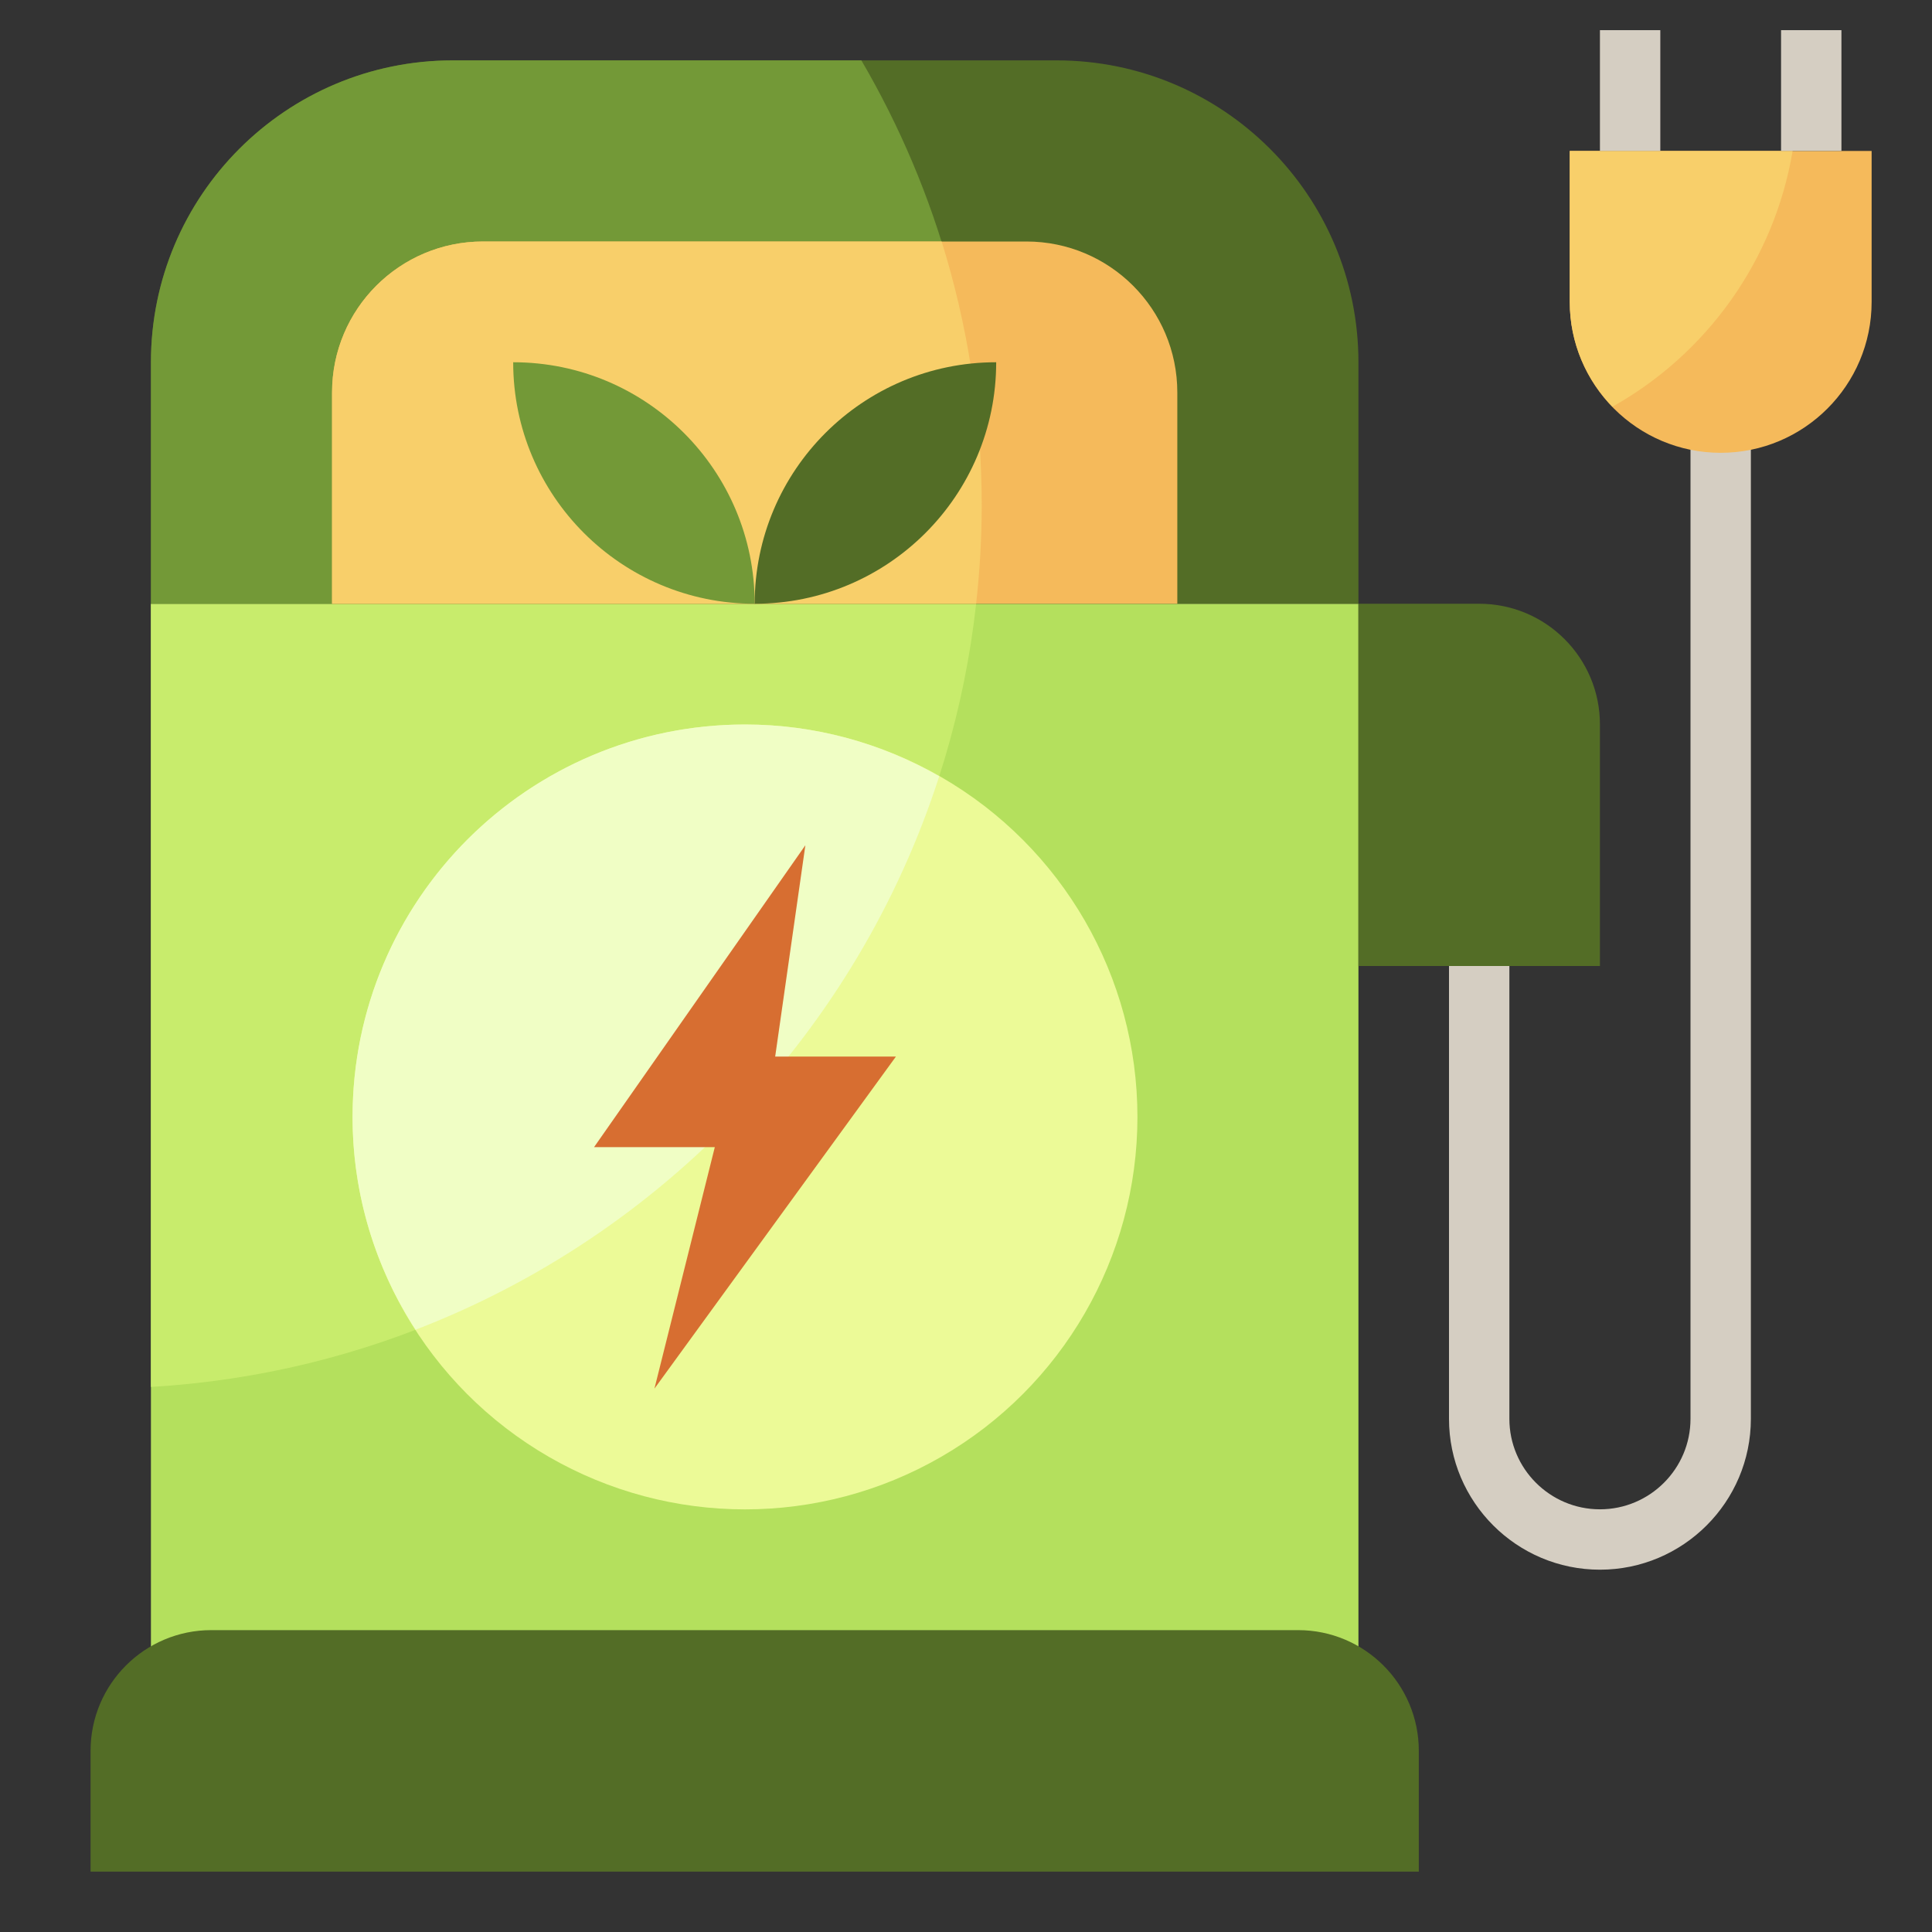 <svg id="Layer_3" enable-background="new 0 0 64 64" height="25" viewBox="0 0 64 64" width="25" xmlns="http://www.w3.org/2000/svg"><rect x="0" y="0" width="64" height="64" fill="#333333" stroke="none"/><g><g><path d="m53 51.998c-2.757 0-5-2.242-5-4.998v-15.001h2v15.001c0 1.653 1.346 2.998 3 2.998s3-1.345 3-2.998v-33.001h2v33.001c-.001 2.756-2.244 4.998-5 4.998z" fill="#d5cec2"/></g><path d="m57 15c-2.761 0-5-2.239-5-5v-5h10v5c0 2.761-2.239 5-5 5z" fill="#f5ba5b"/><path d="m59.383 5h-7.383v5c0 1.352.542 2.573 1.413 3.473 3.111-1.742 5.358-4.828 5.97-8.473z" fill="#f8cf6a"/><path d="m5 20h40v35h-40z" fill="#b4e05d"/><path d="m5 45.944c14.263-.837 25.777-11.887 27.336-25.944h-27.336z" fill="#c8ec6c"/><circle cx="24.679" cy="37" fill="#ecfa97" r="13"/><path d="m31.113 25.714c-1.898-1.085-4.091-1.714-6.434-1.714-7.18 0-13 5.82-13 13 0 2.601.772 5.017 2.087 7.049 8.211-3.161 14.635-9.912 17.347-18.335z" fill="#f0fec5"/><path d="m45 20h-40v-8c0-5.523 4.477-10 10-10h20c5.523 0 10 4.477 10 10z" fill="#536d26"/><path d="m32.521 16.739c0-5.377-1.457-10.41-3.987-14.739h-13.534c-5.523 0-10 4.477-10 10v8h27.336c.119-1.071.185-2.158.185-3.261z" fill="#739937"/><path d="m39 20h-28v-7c0-2.761 2.239-5 5-5h18c2.761 0 5 2.239 5 5z" fill="#f5ba5b"/><path d="m32.521 16.739c0-3.044-.466-5.979-1.328-8.739h-15.193c-2.761 0-5 2.239-5 5v7h21.336c.119-1.071.185-2.158.185-3.261z" fill="#f8cf6a"/><path d="m47 62h-44v-4c0-2.209 1.791-4 4-4h36c2.209 0 4 1.791 4 4z" fill="#536d26"/><path d="m45 32h8v-8c0-2.209-1.791-4-4-4h-4z" fill="#536d26"/><path d="m26.679 28-7 10h4l-2 8 8-11h-4z" fill="#d76e31"/><path d="m25 20c0-4.418-3.582-8-8-8 0 4.418 3.582 8 8 8z" fill="#739937"/><path d="m25 20c0-4.418 3.582-8 8-8 0 4.418-3.582 8-8 8z" fill="#536d26"/><g><path d="m53 .999h2v3.999h-2z" fill="#d5cec2"/></g><g><path d="m59 .999h2v3.999h-2z" fill="#d5cec2"/></g></g></svg>